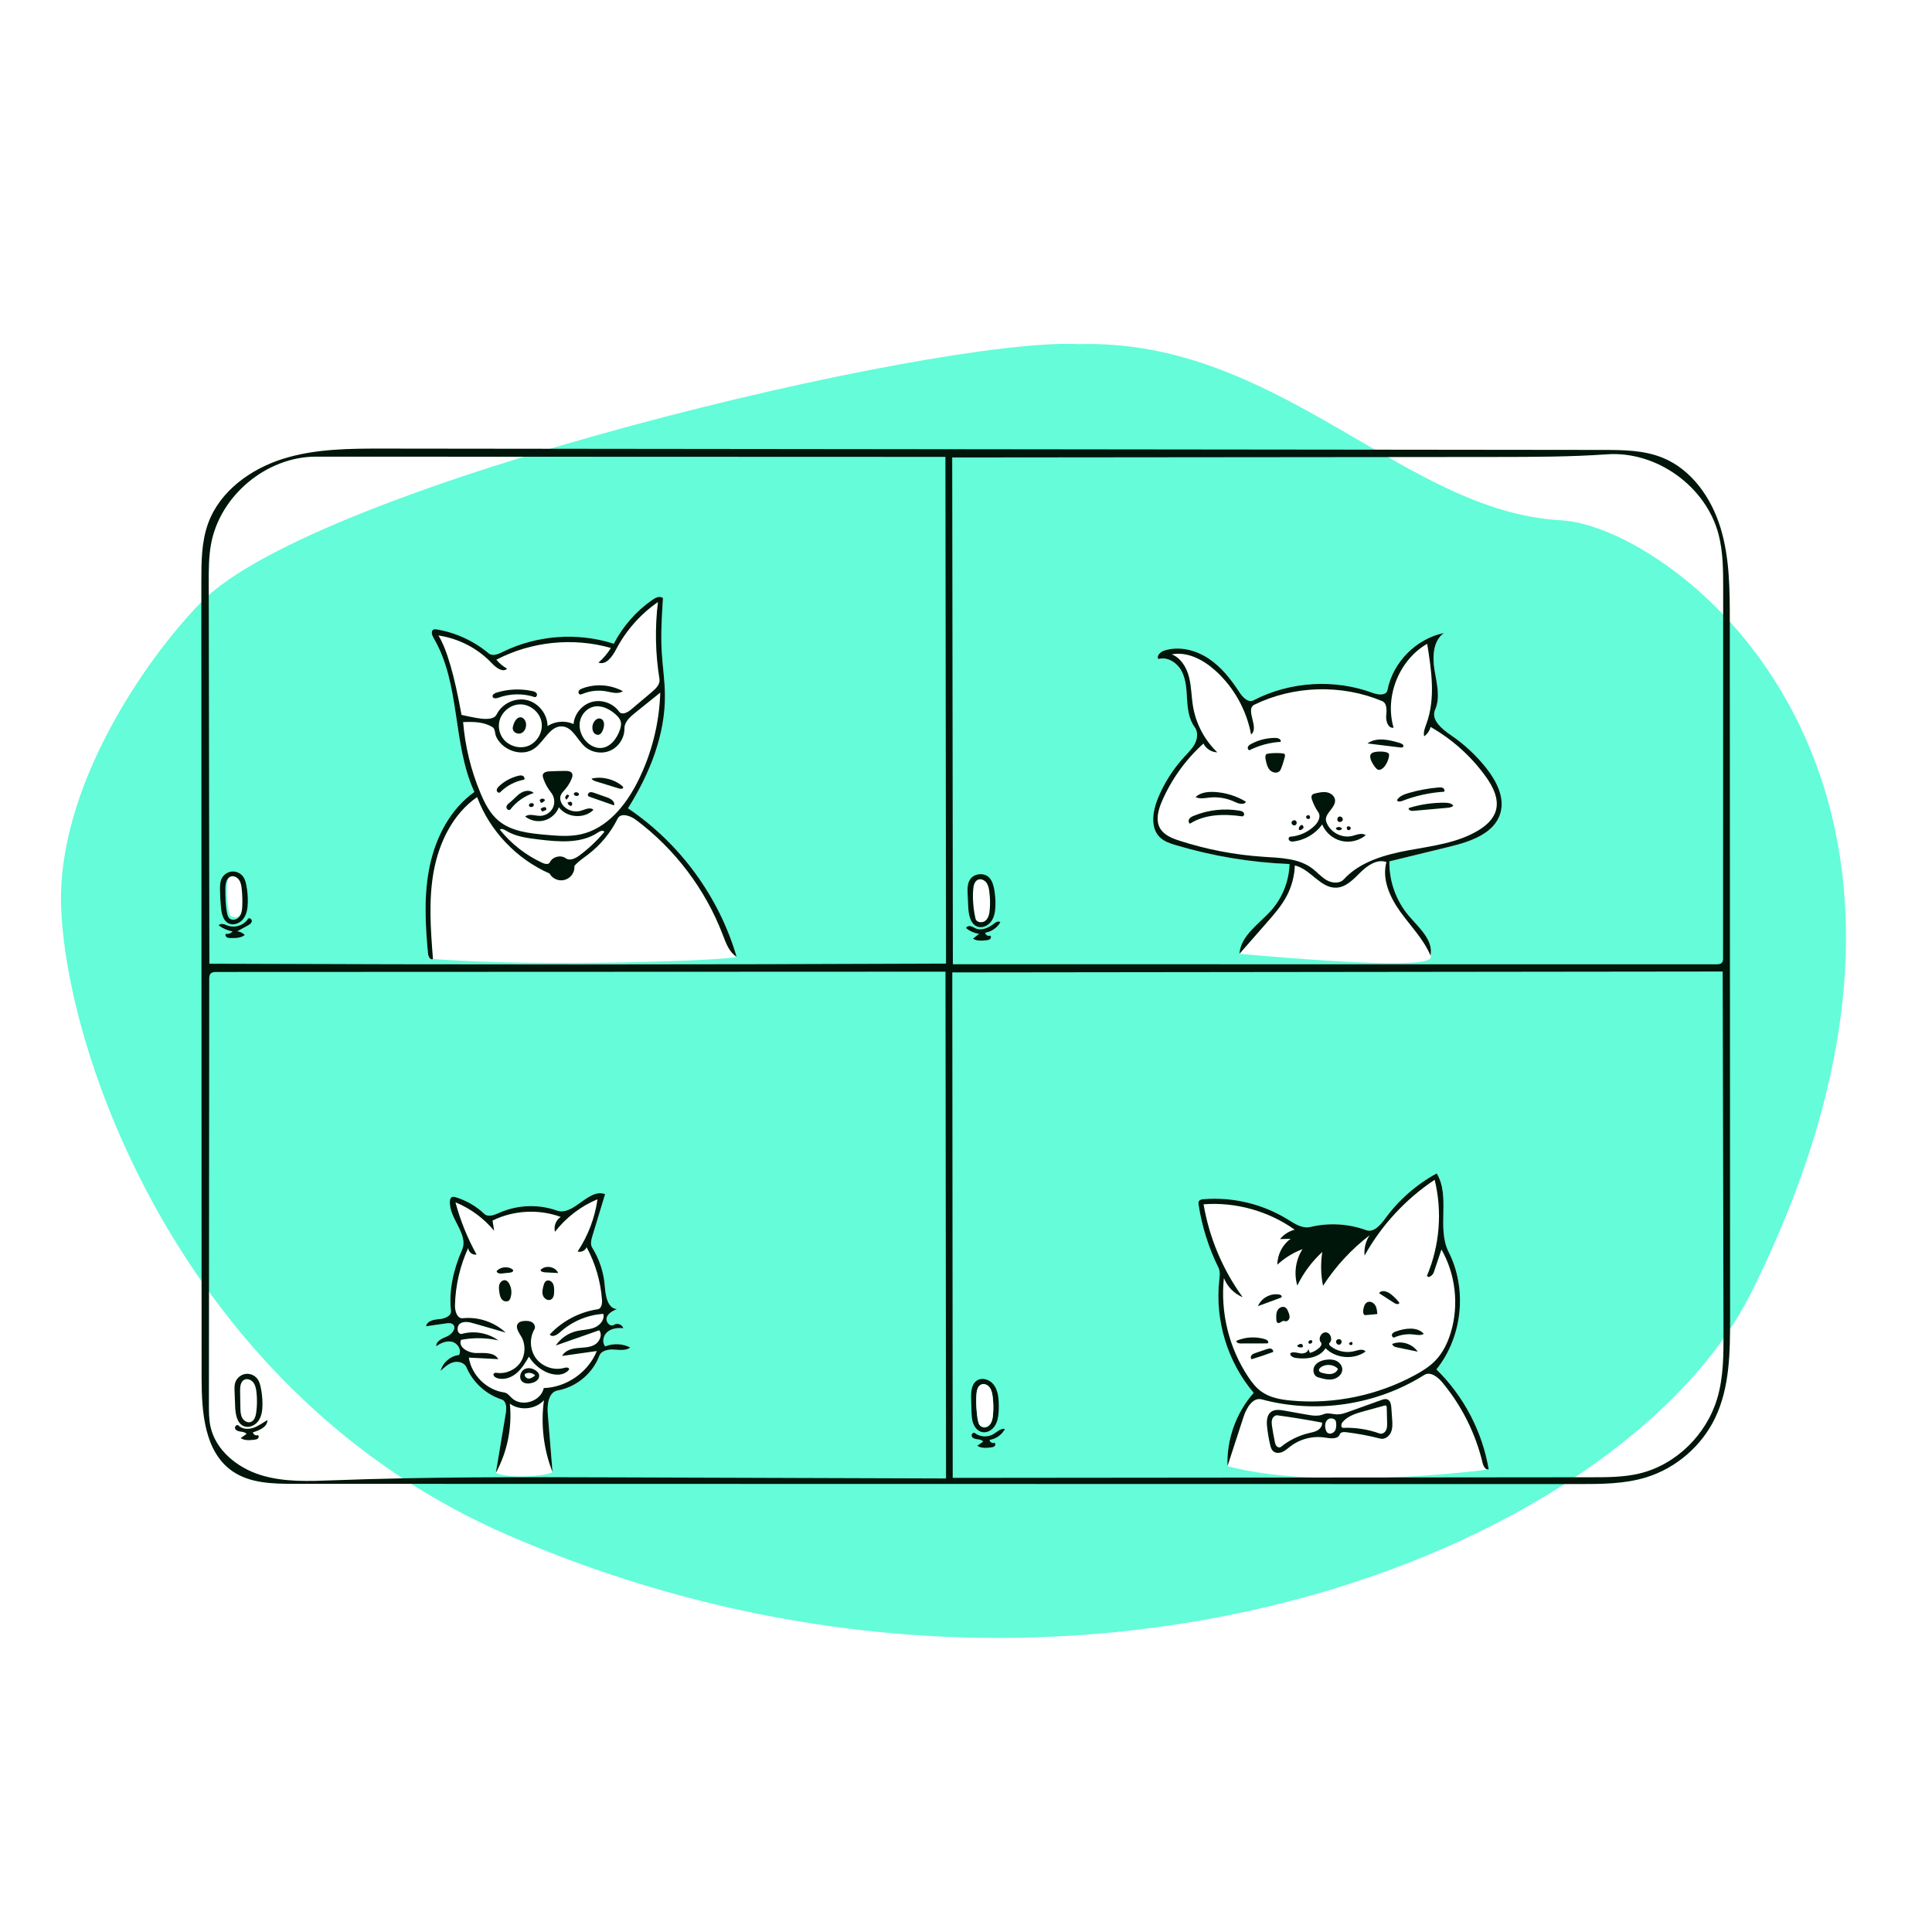 <svg width="758" height="758" viewBox="0 0 758 758" fill="none" xmlns="http://www.w3.org/2000/svg">
<g filter="url(#filter0_d_565_461)">
<rect width="750" height="750" transform="translate(4)" fill="white"/>
<path fill-rule="evenodd" clip-rule="evenodd" d="M687.382 502.56C636.687 604.791 417.311 692.788 199.311 598.306C73.92 543.962 26.488 413.008 24.005 352.437C22.052 304.804 57.562 254.019 79 232.199C124.568 185.818 367.763 128.048 423.311 131.015C501.73 128.815 550.652 196.874 612.377 200.119C656.265 202.427 787.687 300.285 687.382 502.56Z" fill="#64FCD9"/>
<path fill-rule="evenodd" clip-rule="evenodd" d="M381.801 345.063C381.546 348.864 381.858 352.702 382.723 356.412C383.087 357.976 385.435 358.265 386.655 357.22C387.875 356.175 388.2 354.439 388.332 352.838C388.526 350.471 388.464 348.083 388.146 345.73C387.982 344.514 387.73 343.259 386.997 342.275C386.263 341.291 384.922 340.661 383.777 341.101C382.317 341.66 381.905 343.504 381.801 345.063Z" fill="white"/>
<path fill-rule="evenodd" clip-rule="evenodd" d="M197.182 251.794C210.581 245.159 226.58 243.97 240.812 248.552C244.387 241.682 249.654 235.7 256.017 231.283C257.244 230.431 259.001 229.662 260.105 230.668C259.66 237.728 259.215 244.809 259.633 251.871C259.958 257.368 260.804 262.833 260.882 268.339C261.105 284.252 254.867 299.665 246.38 313.128C266.755 326.831 282.114 347.824 289.009 371.39C286.126 372.878 210.679 375.5 169.869 372.237C168.924 372.878 168.039 371.33 167.931 370.194C166.839 358.696 166.226 346.989 168.612 335.689C170.997 324.388 176.698 313.404 186.117 306.719C177.376 287.689 180.775 264.343 170.112 246.319C169.479 245.249 168.946 243.579 170.054 243.016C170.465 242.807 170.956 242.872 171.411 242.949C178.846 244.21 185.931 247.48 191.715 252.32C193.207 253.568 195.439 252.657 197.182 251.794Z" fill="white"/>
<path fill-rule="evenodd" clip-rule="evenodd" d="M486.295 370.225C486.244 370.225 494.042 358.534 498.824 353.095C503.19 348.129 505.749 341.607 505.927 334.997C490.829 334.4 475.807 331.906 461.327 327.591C459.111 326.931 456.825 326.181 455.145 324.592C451.222 320.882 452.193 314.412 454.216 309.406C456.671 303.329 460.239 297.704 464.689 292.893C466.21 291.248 467.861 289.66 468.858 287.653C469.854 285.646 470.064 283.064 468.719 281.272C466.453 278.251 465.976 274.284 465.74 270.515C465.504 266.747 465.397 262.829 463.685 259.463C461.973 256.098 458.086 253.481 454.475 254.585C453.6 253.248 455.329 251.704 456.852 251.221C462.604 249.393 469.048 250.993 474.09 254.31C479.133 257.627 482.958 262.491 486.244 267.553C487.528 269.53 489.697 271.852 491.789 270.765C506.072 263.349 523.504 262.268 538.594 267.863C540.692 268.641 543.916 268.974 544.344 266.778C546.473 255.844 555.599 246.608 566.507 244.348C562.22 247.423 561.961 253.677 562.819 258.882C563.677 264.087 565.189 269.633 563.049 274.454C561.321 278.346 565.672 282.005 569.196 284.396C574.517 288.007 579.275 292.446 583.246 297.504C587.176 302.508 590.451 308.939 588.656 315.044C586.307 323.035 576.903 326.198 568.81 328.171C560.911 330.096 553.011 332.022 545.112 333.948C544.966 341.655 547.717 349.382 552.7 355.262C556.698 359.979 562.506 364.84 561.235 370.891C563.896 375.111 538.916 374.889 486.295 370.225Z" fill="white"/>
<path fill-rule="evenodd" clip-rule="evenodd" d="M505.255 474.441C507.977 476.126 510.995 478.142 514.107 477.392C521.312 475.654 529.027 476.09 535.99 478.63C538.921 479.699 541.579 476.666 543.416 474.144C548.748 466.824 555.721 460.706 563.672 456.371C569.155 465.372 563.601 477.825 568.368 487.224C575.746 501.77 573.786 520.557 563.565 533.267C574.291 543.747 581.585 557.685 584.079 572.473C582.804 572.849 517.47 580.952 481.594 571.23C481.197 560.807 484.955 550.284 491.865 542.471C481.607 530.391 476.603 513.999 478.365 498.25C478.549 496.611 478.785 494.864 478.054 493.385C474.227 485.636 471.591 477.3 470.267 468.759C470.188 468.249 470.123 467.689 470.392 467.249C470.75 466.664 471.531 466.537 472.215 466.481C483.698 465.545 495.457 468.378 505.255 474.441Z" fill="white"/>
<path fill-rule="evenodd" clip-rule="evenodd" d="M194.527 573.89C195.832 566.075 197.138 558.259 198.443 550.444C198.782 548.416 198.735 545.699 196.779 545.064C190.68 543.082 185.526 538.367 183.01 532.468C182.218 530.61 179.772 529.948 177.827 530.496C175.883 531.043 174.331 532.473 172.859 533.857C173.699 530.577 176.713 527.97 180.081 527.614C181.224 525.688 179.587 523.026 177.418 522.466C175.249 521.907 172.964 522.884 171.152 524.203C171.011 522.115 173.552 521.093 175.477 520.273C177.403 519.452 179.283 516.862 177.641 515.564C176.926 514.998 175.909 515.099 175.006 515.228C172.395 515.601 169.785 515.975 167.174 516.348C167.471 514.246 170.202 513.707 172.319 513.544C174.435 513.381 177.168 512.351 176.932 510.241C176.025 502.112 177.994 493.867 181.279 486.376C184.001 480.17 175.991 473.954 176.516 467.198C176.557 466.674 176.682 466.102 177.104 465.79C177.608 465.417 178.313 465.566 178.912 465.751C183.036 467.023 186.86 469.258 189.993 472.226C191.513 473.667 193.963 472.684 195.876 471.831C202.932 468.682 211.202 468.355 218.483 470.939C225.059 473.272 230.891 462.019 237.408 464.512C235.744 469.986 234.081 475.46 232.418 480.933C231.959 482.444 231.525 484.177 232.359 485.517C235.169 490.032 236.873 495.23 237.282 500.532C237.569 504.267 238.292 509.312 242.027 509.605C240.4 510.32 238.606 511.212 238.043 512.897C237.48 514.582 239.405 516.806 240.862 515.789C242.12 514.912 244.153 515.644 244.562 517.122C242.407 516.91 240.07 517.146 238.385 518.506C236.7 519.866 236.039 522.618 237.467 524.246C240.6 522.955 244.3 523.124 247.302 524.696C245.513 526.011 243.056 525.622 240.839 525.49C238.622 525.358 235.923 525.869 235.138 527.947C232.52 534.88 226.087 540.231 218.792 541.541C215.199 542.186 214.622 547.046 214.919 550.685C215.54 558.319 216.161 565.952 216.783 573.585C215.503 574.801 200.643 576.485 194.527 573.89Z" fill="white"/>
<path fill-rule="evenodd" clip-rule="evenodd" d="M95.086 541.105C94.831 544.905 95.143 548.743 96.008 552.453C96.373 554.018 98.72 554.307 99.94 553.262C101.16 552.217 101.486 550.48 101.617 548.879C101.811 546.512 101.749 544.125 101.432 541.771C101.268 540.555 101.015 539.301 100.282 538.317C99.549 537.333 98.208 536.703 97.062 537.142C95.603 537.702 95.191 539.545 95.086 541.105V541.105Z" fill="white"/>
<path fill-rule="evenodd" clip-rule="evenodd" d="M390.199 562.056C390.654 562.311 390.589 563.045 390.205 563.398C389.821 563.751 389.265 563.828 388.747 563.887C386.938 564.096 384.948 564.263 383.449 563.229C384.211 562.685 384.973 562.142 385.735 561.598C385.256 560.911 384.316 560.772 383.484 560.671C382.653 560.569 381.707 560.37 381.301 559.637C380.896 558.903 381.779 557.737 382.445 558.246C384.499 559.819 387.519 559.998 389.744 558.679C391.209 557.811 392.596 556.305 394.267 556.63C393.099 558.905 390.785 560.553 388.254 560.914C388.312 561.797 389.399 562.436 390.199 562.056Z" fill="#00160A"/>
<path fill-rule="evenodd" clip-rule="evenodd" d="M99.734 560.871C97.924 561.081 95.931 561.249 94.432 560.213C95.2 559.667 95.967 559.122 96.735 558.577C96.206 557.908 95.257 557.793 94.412 557.677C93.567 557.562 92.606 557.301 92.256 556.523C91.906 555.746 92.953 554.658 93.55 555.267C95.017 556.763 97.455 556.858 99.438 556.178C101.42 555.498 103.112 554.189 104.92 553.128C104.966 555.803 101.834 557.212 99.255 557.927C99.316 558.799 100.395 559.423 101.181 559.04C101.637 559.293 101.574 560.027 101.191 560.381C100.808 560.735 100.252 560.811 99.734 560.871V560.871Z" fill="#00160A"/>
<path fill-rule="evenodd" clip-rule="evenodd" d="M95.779 555.588C92.946 554.533 92.376 550.846 92.26 547.825C92.183 545.827 92.106 543.829 92.028 541.831C91.985 540.712 91.945 539.568 92.276 538.498C92.827 536.714 94.465 535.314 96.313 535.047C98.162 534.781 100.129 535.661 101.162 537.217C101.752 538.107 102.04 539.16 102.266 540.203C102.747 542.428 102.987 544.705 102.981 546.981C102.975 549.187 102.704 551.492 101.479 553.328C100.255 555.163 97.846 556.359 95.779 555.588H95.779ZM98.317 553.926C99.783 553.464 100.321 551.695 100.529 550.172C100.89 547.528 100.92 544.84 100.619 542.19C100.468 540.855 100.207 539.471 99.386 538.407C98.566 537.344 97.029 536.723 95.832 537.331C94.346 538.086 94.176 540.102 94.203 541.767C94.24 543.937 94.276 546.108 94.312 548.278C94.335 549.628 94.371 551.034 94.996 552.231C95.622 553.428 97.029 554.332 98.317 553.926V553.926Z" fill="#00160A"/>
<path fill-rule="evenodd" clip-rule="evenodd" d="M383.332 537.598C385.346 536.312 388.198 537.235 389.715 539.082C391.232 540.928 391.686 543.42 391.825 545.806C391.906 547.188 391.9 548.575 391.807 549.956C391.675 551.896 391.345 553.894 390.27 555.513C389.195 557.133 387.211 558.28 385.312 557.864C383.68 557.506 382.447 556.085 381.857 554.522C381.266 552.958 381.209 551.252 381.159 549.582C381.111 547.992 381.063 546.401 381.015 544.811C380.935 542.164 381.1 539.024 383.332 537.598ZM385.727 556.037C386.826 556.308 387.989 555.635 388.614 554.691C389.238 553.747 389.43 552.587 389.548 551.461C389.808 548.983 389.777 546.475 389.458 544.004C389.295 542.738 389.033 541.429 388.254 540.418C387.475 539.408 386.039 538.799 384.88 539.333C383.489 539.975 383.175 541.783 383.107 543.313C382.978 546.211 383.073 549.12 383.389 552.004C383.57 553.654 384.115 555.639 385.727 556.037V556.037Z" fill="#00160A"/>
<path fill-rule="evenodd" clip-rule="evenodd" d="M383.086 543.105C382.831 546.905 383.143 550.743 384.008 554.453C384.373 556.018 386.72 556.307 387.94 555.262C389.16 554.217 389.486 552.48 389.617 550.879C389.811 548.512 389.749 546.125 389.432 543.771C389.268 542.555 389.015 541.301 388.282 540.317C387.549 539.333 386.208 538.703 385.062 539.142C383.603 539.702 383.191 541.545 383.086 543.105V543.105Z" fill="white"/>
<path fill-rule="evenodd" clip-rule="evenodd" d="M379.056 360.144C379.263 359.462 380.144 359.213 380.838 359.376C381.532 359.539 382.123 359.983 382.779 360.263C385.225 361.311 388.028 359.948 390.107 358.287C390.805 357.73 391.927 357.169 392.455 357.89C391.202 360.019 388.968 361.544 386.529 361.937C386.603 362.811 387.673 363.435 388.47 363.069C388.92 363.326 388.853 364.053 388.472 364.403C388.09 364.753 387.538 364.829 387.024 364.889C385.228 365.097 383.261 365.268 381.753 364.269C382.558 363.637 383.362 363.005 384.166 362.372C382.301 362.121 380.51 361.34 379.056 360.144Z" fill="#00160A"/>
<path fill-rule="evenodd" clip-rule="evenodd" d="M472.215 466.481C483.698 465.545 495.457 468.378 505.255 474.441C507.977 476.126 510.995 478.142 514.107 477.392C521.312 475.654 529.027 476.09 535.99 478.63C538.921 479.699 541.579 476.666 543.416 474.144C548.748 466.824 555.721 460.706 563.672 456.371C569.155 465.372 563.601 477.825 568.368 487.224C575.746 501.77 573.786 520.557 563.565 533.267C574.291 543.747 581.585 557.685 584.079 572.473C582.804 572.849 581.967 571.184 581.659 569.891C578.907 558.335 573.441 547.435 565.826 538.318C564.043 536.183 561.129 533.97 558.777 535.455C540.089 547.256 516.397 550.82 495.064 545.04C491.544 544.086 489.045 548.36 487.916 551.827C485.809 558.295 483.701 564.762 481.594 571.23C481.197 560.807 484.955 550.284 491.865 542.471C481.607 530.391 476.603 513.999 478.365 498.25C478.549 496.611 478.785 494.864 478.054 493.385C474.227 485.636 471.591 477.3 470.267 468.759C470.188 468.249 470.123 467.689 470.392 467.249C470.75 466.664 471.531 466.537 472.215 466.481ZM518.791 487.186C514.734 490.91 511.389 495.407 508.988 500.363C507.57 495.611 508.338 490.252 511.035 486.09C507.388 487.454 504.01 489.538 501.155 492.186C501.158 488.227 503.17 484.321 506.391 482.021C504.996 482.062 503.601 482.103 502.207 482.143C503.659 480.341 505.706 479.026 507.949 478.454C497.675 471.126 484.795 467.536 472.212 468.492C474.432 481.607 479.729 494.191 487.557 504.944C484.213 503.577 481.48 500.783 480.185 497.409C478.751 510.928 482.192 524.912 489.736 536.222C491.14 538.327 492.711 540.372 494.749 541.873C498.131 544.363 502.463 545.126 506.645 545.508C523.37 547.034 540.525 543.48 555.267 535.434C558.1 533.888 560.877 532.156 563.123 529.838C566.094 526.77 568.002 522.805 569.229 518.714C572.448 507.98 571.082 495.952 565.538 486.214C564.537 489.201 563.536 492.188 562.535 495.176C562.112 496.436 560.237 497.752 559.879 496.472C564.852 484.689 565.918 471.296 562.873 458.874C551.517 466.411 542.001 476.7 535.373 488.609C535.094 485.835 535.807 482.971 537.353 480.652C530.184 486.143 523.97 492.879 519.074 500.467C518.185 496.105 518.088 491.582 518.791 487.186Z" fill="#00160A"/>
<path fill-rule="evenodd" clip-rule="evenodd" d="M88.59 362.38C89.558 362.55 90.603 362.179 91.247 361.437C89.291 361.088 87.42 360.277 85.829 359.089C86.463 358.003 88.087 358.656 89.258 359.114C92.094 360.223 95.634 359.083 97.291 356.528C97.737 355.841 98.93 356.628 98.799 357.437C98.668 358.245 97.871 358.746 97.153 359.139C95.78 359.891 94.408 360.643 93.035 361.396C94.163 361.497 95.249 362.013 96.041 362.823C94.545 364.041 92.437 364.065 90.508 364.031C89.984 364.021 89.431 364.004 88.987 363.724C88.544 363.445 88.284 362.805 88.59 362.38Z" fill="#00160A"/>
<path fill-rule="evenodd" clip-rule="evenodd" d="M380.567 341.095C382.12 338.665 386.03 338.242 388.066 340.284C389.235 341.457 389.723 343.136 390.032 344.762C390.451 346.965 390.622 349.214 390.541 351.455C390.467 353.52 390.148 355.661 388.983 357.368C387.819 359.075 385.618 360.214 383.646 359.599C380.693 358.677 380.025 354.868 379.879 351.778C379.802 350.146 379.725 348.513 379.648 346.88C379.554 344.896 379.497 342.768 380.567 341.095ZM381.801 345.063C381.546 348.864 381.858 352.702 382.722 356.412C383.087 357.976 385.435 358.265 386.655 357.22C387.875 356.175 388.2 354.438 388.332 352.837C388.526 350.471 388.464 348.083 388.146 345.73C387.982 344.514 387.73 343.259 386.997 342.275C386.263 341.291 384.922 340.661 383.777 341.101C382.317 341.66 381.905 343.504 381.801 345.063Z" fill="#00160A"/>
<path fill-rule="evenodd" clip-rule="evenodd" d="M89.086 343.105C88.831 346.905 89.143 350.744 90.008 354.453C90.373 356.018 92.72 356.307 93.94 355.262C95.16 354.217 95.486 352.48 95.617 350.879C95.811 348.512 95.749 346.125 95.432 343.771C95.267 342.555 95.016 341.301 94.282 340.317C93.549 339.333 92.208 338.703 91.062 339.142C89.603 339.702 89.191 341.545 89.086 343.105V343.105Z" fill="white"/>
<path fill-rule="evenodd" clip-rule="evenodd" d="M89.668 358.269C87.527 357.2 86.941 354.46 86.706 352.079C86.478 349.757 86.347 347.425 86.314 345.092C86.292 343.533 86.331 341.904 87.062 340.528C87.859 339.031 89.474 338.005 91.168 337.921C92.861 337.837 94.57 338.698 95.511 340.109C96.128 341.034 96.413 342.138 96.63 343.229C97.076 345.477 97.276 347.774 97.223 350.065C97.172 352.291 96.842 354.621 95.527 356.417C94.211 358.214 91.66 359.264 89.668 358.269V358.269ZM89.097 354.281C89.252 355.021 89.468 355.796 90.018 356.315C91.097 357.335 93.004 356.827 93.916 355.655C94.828 354.482 94.995 352.908 95.055 351.425C95.144 349.234 95.074 347.038 94.848 344.858C94.72 343.621 94.525 342.344 93.846 341.302C93.167 340.26 91.876 339.519 90.676 339.847C88.779 340.366 88.413 342.858 88.42 344.825C88.431 347.991 88.445 351.183 89.097 354.281V354.281Z" fill="#00160A"/>
<path fill-rule="evenodd" clip-rule="evenodd" d="M486.295 370.225C486.776 362.999 494.042 358.534 498.824 353.095C503.19 348.129 505.749 341.607 505.927 334.997C490.829 334.4 475.807 331.906 461.327 327.591C459.111 326.931 456.825 326.181 455.145 324.592C451.222 320.882 452.193 314.412 454.216 309.406C456.671 303.329 460.239 297.704 464.689 292.893C466.21 291.248 467.861 289.66 468.858 287.653C469.854 285.646 470.064 283.064 468.719 281.272C466.453 278.251 465.976 274.284 465.74 270.515C465.504 266.747 465.397 262.829 463.685 259.463C461.973 256.098 458.086 253.481 454.475 254.585C453.6 253.248 455.329 251.704 456.852 251.221C462.604 249.393 469.048 250.993 474.09 254.31C479.133 257.627 482.958 262.491 486.244 267.553C487.528 269.53 489.697 271.852 491.789 270.765C506.072 263.349 523.504 262.268 538.594 267.863C540.692 268.641 543.916 268.974 544.344 266.778C546.473 255.844 555.599 246.608 566.507 244.348C562.22 247.423 561.961 253.677 562.819 258.882C563.677 264.087 565.189 269.633 563.049 274.454C561.321 278.346 565.672 282.005 569.196 284.396C574.517 288.007 579.275 292.446 583.246 297.504C587.176 302.508 590.451 308.939 588.656 315.044C586.307 323.035 576.903 326.198 568.81 328.171C560.911 330.096 553.011 332.022 545.112 333.948C544.966 341.655 547.717 349.382 552.7 355.262C556.698 359.979 562.506 364.84 561.235 370.891C558.532 364.457 553.461 359.372 549.387 353.706C545.314 348.039 542.103 340.948 543.945 334.217C540.339 332.928 536.555 335.505 533.828 338.194C531.101 340.883 528.224 344.053 524.4 344.268C518.102 344.622 514.169 336.936 508.013 335.561C507.871 339.683 506.792 343.769 504.882 347.425C502.851 351.312 499.933 354.652 497.044 357.951C493.461 362.043 489.878 366.134 486.295 370.225ZM492.164 272.469C488.334 274.331 494.266 281.608 490.838 284.135C489.075 274.569 484.078 265.629 476.852 259.117C472.16 254.887 465.934 251.554 459.727 252.729C463.356 254.155 465.565 257.927 466.515 261.709C467.465 265.491 467.432 269.448 468.093 273.291C469.258 280.056 472.641 286.419 477.598 291.167C475.34 291.138 473.153 289.75 472.164 287.721C465.214 293.969 459.63 301.727 455.911 310.301C454.443 313.683 453.298 317.716 455.114 320.925C456.646 323.631 459.816 324.889 462.775 325.847C473.42 329.295 484.494 331.417 495.66 332.151C502.331 332.589 509.535 332.701 514.868 336.734C516.805 338.199 518.397 340.127 520.509 341.327C522.62 342.528 525.6 342.773 527.244 340.985C533.663 334.005 543.423 331.299 552.749 329.582C562.075 327.865 571.813 326.716 579.943 321.836C582.995 320.005 585.888 317.469 586.874 314.05C588.216 309.4 585.712 304.548 582.882 300.623C577.175 292.707 569.749 286.037 561.269 281.209C560.899 282.677 559.991 284.004 558.756 284.88C558.358 283.218 559.084 281.522 559.666 279.915C563.263 269.98 561.624 259.011 559.941 248.58C548.904 254.948 543.169 269.274 546.762 281.5C544.658 281.891 543.663 278.941 543.868 276.81C544.072 274.68 544.243 271.896 542.268 271.069C526.385 264.412 507.65 264.935 492.164 272.469Z" fill="#00160A"/>
<path fill-rule="evenodd" clip-rule="evenodd" d="M199.718 499.53C200.826 501.403 200.949 503.824 200.035 505.799C199.55 506.846 197.91 506.81 197.087 506.001C196.263 505.192 196.047 503.965 195.888 502.822C195.743 501.787 195.618 500.696 196.012 499.729C196.407 498.762 197.51 498.001 198.492 498.356C199.035 498.552 199.423 499.033 199.718 499.53V499.53Z" fill="#00160A"/>
<path fill-rule="evenodd" clip-rule="evenodd" d="M216.783 573.585C213.271 564.672 212.098 554.847 213.414 545.357C210.105 548.983 203.999 549.602 200.031 546.713C200.98 556.049 199.034 565.659 194.527 573.89C195.832 566.075 197.138 558.259 198.443 550.444C198.782 548.416 198.735 545.699 196.779 545.064C190.68 543.082 185.526 538.367 183.01 532.468C182.218 530.61 179.772 529.948 177.827 530.496C175.883 531.043 174.331 532.473 172.859 533.857C173.699 530.577 176.713 527.97 180.081 527.614C181.224 525.688 179.587 523.026 177.418 522.466C175.249 521.907 172.964 522.884 171.152 524.203C171.011 522.115 173.552 521.093 175.477 520.273C177.403 519.452 179.283 516.862 177.641 515.564C176.926 514.998 175.909 515.099 175.006 515.228C172.395 515.601 169.785 515.975 167.174 516.348C167.471 514.246 170.202 513.707 172.319 513.544C174.435 513.381 177.168 512.351 176.932 510.241C176.025 502.112 177.994 493.867 181.279 486.376C184.001 480.17 175.991 473.954 176.516 467.198C176.557 466.674 176.682 466.102 177.104 465.79C177.608 465.417 178.313 465.566 178.912 465.751C183.036 467.023 186.86 469.258 189.993 472.226C191.513 473.667 193.963 472.684 195.876 471.831C202.932 468.682 211.202 468.355 218.483 470.939C225.059 473.272 230.891 462.019 237.408 464.512C235.744 469.986 234.081 475.46 232.418 480.933C231.959 482.444 231.525 484.177 232.359 485.517C235.169 490.032 236.873 495.23 237.282 500.532C237.569 504.267 238.292 509.312 242.027 509.605C240.4 510.32 238.606 511.212 238.043 512.897C237.48 514.582 239.405 516.806 240.862 515.789C242.12 514.912 244.153 515.644 244.562 517.122C242.407 516.91 240.07 517.146 238.385 518.506C236.7 519.866 236.039 522.618 237.467 524.246C240.6 522.955 244.3 523.124 247.302 524.696C245.513 526.011 243.056 525.622 240.839 525.49C238.622 525.358 235.923 525.869 235.138 527.947C232.52 534.88 226.087 540.231 218.792 541.541C215.199 542.186 214.622 547.046 214.919 550.685C215.54 558.319 216.161 565.952 216.783 573.585ZM219.683 518.72C218.533 519.771 216.548 520.866 215.696 519.561C220.62 514.278 227.371 510.732 234.515 509.675C235.972 509.459 236.295 507.513 236.191 506.043C235.678 498.812 233.603 491.695 230.149 485.321C229.631 486.661 227.991 487.448 226.622 487.013C230.706 480.877 233.393 473.817 234.422 466.519C227.885 469.229 222.077 473.675 217.755 479.278C217.153 477.128 218.115 474.637 220.006 473.45C211.383 470.286 201.473 470.814 193.235 474.877C193.45 476.214 193.664 477.551 193.878 478.888C189.837 473.993 184.571 470.118 178.696 467.716C180.606 474.848 183.39 481.746 186.967 488.205C185.414 488.541 183.727 487.195 183.709 485.606C180.464 492.667 178.68 500.396 178.502 508.165C178.451 510.399 179.35 513.421 181.572 513.19C187.638 512.562 193.935 514.672 198.397 518.827C194.255 517.631 190.113 516.434 185.971 515.238C184.188 514.723 182.144 514.24 180.581 515.241C179.019 516.242 179.204 519.345 181.059 519.381C185.918 517.965 191.408 518.916 195.507 521.884C190.709 520.817 185.692 520.749 180.867 521.686C179.664 524.59 183.751 526.863 186.895 526.848C190.038 526.833 193.974 526.494 195.5 529.242C191.646 529.041 187.792 528.841 183.938 528.64C184.996 535.508 190.899 541.34 197.778 542.315C199.091 542.501 199.952 543.723 200.929 544.619C204.816 548.184 212.279 545.763 213.333 540.596C222.285 540.321 230.811 534.367 234.151 526.057C229.611 526.702 225.07 527.346 220.529 527.991C221.592 525.941 224.117 525.155 226.413 524.915C228.71 524.676 231.138 524.756 233.174 523.667C235.21 522.579 236.533 519.708 235.075 517.917C229.402 519.911 223.728 521.905 218.054 523.9C219.942 521.086 222.919 519.024 226.216 518.244C228.515 517.7 230.958 517.754 233.158 516.893C235.358 516.032 237.323 513.766 236.701 511.487C230.431 511.887 224.323 514.483 219.683 518.72Z" fill="#00160A"/>
<path fill-rule="evenodd" clip-rule="evenodd" d="M213.998 495.199C213.236 495.16 212.315 495.012 212.033 494.303C213.888 492.202 217.906 492.87 218.981 495.459C217.32 495.372 215.659 495.286 213.998 495.199Z" fill="#00160A"/>
<path fill-rule="evenodd" clip-rule="evenodd" d="M211.15 534.586C211.745 535.303 211.621 536.43 211.062 537.175C210.503 537.92 209.609 538.34 208.711 538.587C207.403 538.946 205.854 538.94 204.859 538.019C203.418 536.686 204.112 533.973 205.883 533.128C207.654 532.282 209.897 533.075 211.15 534.586ZM205.986 534.997C205.535 535.834 206.491 536.866 207.442 536.868C208.393 536.87 209.213 536.238 209.949 535.636C208.981 534.579 207.255 534.315 206.015 535.034L205.986 534.997Z" fill="#00160A"/>
<path fill-rule="evenodd" clip-rule="evenodd" d="M216.126 505.88C214.957 506.47 213.479 505.524 213.037 504.291C212.595 503.058 212.891 501.695 213.232 500.43C213.426 499.709 213.686 498.92 214.335 498.552C215.207 498.057 216.372 498.622 216.879 499.487C217.385 500.352 217.41 501.406 217.421 502.408C217.435 503.714 217.293 505.293 216.126 505.88V505.88Z" fill="#00160A"/>
<path fill-rule="evenodd" clip-rule="evenodd" d="M195.084 534.643C198.6 535.096 202.305 533.394 204.253 530.432C206.2 527.47 206.294 523.393 204.485 520.345C203.528 518.732 202.072 516.723 203.231 515.248C203.819 514.5 204.864 514.308 205.815 514.257C206.854 514.201 207.959 514.266 208.827 514.84C209.695 515.414 210.201 516.643 209.673 517.54C207.588 521.082 207.907 525.888 210.442 529.123C212.978 532.359 217.568 533.817 221.506 532.638C222.226 532.423 223.407 532.496 223.265 533.234C223.23 533.413 223.106 533.56 222.979 533.691C220.754 535.989 216.898 535.615 214.033 534.193C211.369 532.871 209.084 530.798 207.511 528.275C206.103 530.676 204.65 533.13 202.495 534.89C200.34 536.651 197.3 537.601 194.717 536.564C194.01 536.28 193.275 535.427 193.787 534.861C194.093 534.522 194.63 534.585 195.084 534.643Z" fill="#00160A"/>
<path fill-rule="evenodd" clip-rule="evenodd" d="M201.313 494.34C201.49 494.894 200.716 495.23 200.138 495.293C199.041 495.411 197.945 495.529 196.848 495.648C196.002 495.739 194.786 495.491 194.879 494.645C196.386 493.057 199.045 492.725 200.895 493.895C201.071 494.006 201.25 494.142 201.313 494.34Z" fill="#00160A"/>
<path fill-rule="evenodd" clip-rule="evenodd" d="M497.132 555.807C496.913 553.724 496.962 551.276 498.613 549.988C500.063 548.856 502.123 549.124 503.933 549.448C506.809 549.962 509.685 550.476 512.561 550.991C514.808 551.392 517.212 551.778 519.302 550.858C520.969 550.124 522.879 550.91 524.7 550.926C526.187 550.939 527.622 550.43 529.021 549.928C533.313 548.387 537.606 546.847 541.898 545.306C542.687 545.023 543.565 544.74 544.341 545.056C545.521 545.537 545.785 547.059 545.876 548.33C545.98 549.777 546.084 551.225 546.188 552.673C546.315 554.441 546.43 556.287 545.737 557.919C545.043 559.55 543.268 560.87 541.552 560.427C537.12 559.284 532.611 558.438 528.066 557.896C527.151 557.787 525.96 557.852 525.659 558.723C524.969 560.72 522.113 560.4 520.029 560.048C515.25 559.241 510.159 560.499 506.307 563.44C505.275 564.227 504.311 565.14 503.121 565.656C501.931 566.173 500.408 566.201 499.464 565.311C498.819 564.703 498.564 563.799 498.357 562.938C497.794 560.591 497.384 558.208 497.132 555.807ZM518.693 554.144C512.893 553.043 507.065 552.092 501.216 551.291C500.293 551.165 499.434 551.926 499.13 552.807C498.826 553.688 498.943 554.652 499.077 555.574C499.371 557.597 499.728 559.612 500.145 561.613C500.276 562.24 500.428 562.895 500.853 563.374C501.279 563.852 502.07 564.068 502.567 563.664C505.737 561.088 509.491 559.234 513.463 558.283C514.658 557.997 515.899 557.781 516.955 557.154C518.011 556.527 518.86 555.361 518.693 554.144V554.144ZM535.201 549.662C532.114 550.513 528.834 551.482 526.759 553.92C526.128 554.661 525.998 556.238 526.971 556.201C531.822 556.018 536.707 556.775 541.275 558.418C542.246 558.767 543.341 558.071 543.8 557.147C544.259 556.223 544.244 555.144 544.219 554.113C544.172 552.17 544.125 550.226 544.078 548.282C544.07 547.971 544.026 547.598 543.746 547.46C543.559 547.368 543.337 547.421 543.136 547.477C540.491 548.205 537.846 548.934 535.201 549.662ZM520.116 556.875C520.25 557.332 520.445 557.792 520.806 558.103C521.692 558.865 523.181 558.319 523.775 557.313C524.368 556.307 524.308 555.056 524.173 553.896C524.01 552.505 521.933 552.051 520.881 552.974C519.828 553.898 519.72 555.532 520.116 556.875V556.875Z" fill="#00160A"/>
<path fill-rule="evenodd" clip-rule="evenodd" d="M554.673 519.574C552.105 519.26 549.452 519.662 547.092 520.723C546.483 520.997 545.89 520.097 546.154 519.483C546.418 518.87 547.108 518.577 547.738 518.355C551.381 517.074 556.009 516.44 558.608 519.298C557.496 520.058 556.011 519.737 554.673 519.574V519.574Z" fill="#00160A"/>
<path fill-rule="evenodd" clip-rule="evenodd" d="M526.637 533.191C526.697 535.174 524.818 536.787 522.865 537.14C520.912 537.494 518.925 536.912 517.025 536.335C515.372 535.833 514.857 533.512 515.73 532.02C516.602 530.529 518.367 529.791 520.073 529.512C521.477 529.282 522.969 529.306 524.26 529.905C525.55 530.505 526.594 531.768 526.637 533.191V533.191ZM517.479 533.666C517.572 534.261 518.268 534.519 518.852 534.662C519.987 534.94 521.157 535.22 522.312 535.049C523.468 534.877 524.62 534.142 524.921 533.013C523.205 531.239 520.139 530.995 518.164 532.476C517.779 532.765 517.405 533.19 517.479 533.666V533.666Z" fill="#00160A"/>
<path fill-rule="evenodd" clip-rule="evenodd" d="M496.921 523.071C493.494 523.078 490.066 523.086 486.639 523.094C485.916 523.095 484.898 522.716 485.141 522.036C488.721 520.479 492.875 520.29 496.581 521.516C497.263 521.741 498.005 522.661 497.37 522.997C497.235 523.068 497.074 523.07 496.921 523.071V523.071Z" fill="#00160A"/>
<path fill-rule="evenodd" clip-rule="evenodd" d="M534.843 510.027C535.038 508.802 535.375 507.385 536.508 506.881C537.599 506.395 538.924 507.088 539.552 508.103C540.18 509.119 540.285 510.362 540.375 511.553C538.829 511.694 537.283 511.835 535.737 511.976C534.91 512.052 534.712 510.847 534.843 510.027V510.027Z" fill="#00160A"/>
<path fill-rule="evenodd" clip-rule="evenodd" d="M548.263 524.663C547.765 524.56 547.251 524.45 546.836 524.156C546.537 523.944 546.303 523.642 546.173 523.3C549.666 521.827 554.115 523.162 556.221 526.313C553.568 525.763 550.916 525.213 548.263 524.663V524.663Z" fill="#00160A"/>
<path fill-rule="evenodd" clip-rule="evenodd" d="M541.075 503.375C541.963 501.955 544.177 502.621 545.516 503.626C546.837 504.618 548.018 505.794 549.017 507.109C548.973 507.882 547.772 507.707 547.122 507.286C545.106 505.982 543.091 504.679 541.075 503.375Z" fill="#00160A"/>
<path fill-rule="evenodd" clip-rule="evenodd" d="M492.616 526.817C494.029 526.333 495.442 525.85 496.855 525.367C497.422 525.174 498.026 524.978 498.608 525.121C499.189 525.264 499.69 525.895 499.467 526.45C496.691 527.488 493.879 528.43 491.038 529.275C490.587 528.886 490.679 528.118 491.07 527.669C491.461 527.22 492.052 527.009 492.616 526.817Z" fill="#00160A"/>
<path fill-rule="evenodd" clip-rule="evenodd" d="M504.34 509C504.879 509.365 505.157 510 505.407 510.601C505.741 511.4 506.081 512.262 505.9 513.109C505.72 513.955 504.769 514.686 503.991 514.306C503.109 513.876 502.151 515.454 501.282 514.998C500.871 514.782 500.792 514.238 500.762 513.774C500.681 512.528 500.615 511.206 501.206 510.106C501.797 509.005 503.305 508.3 504.34 509Z" fill="#00160A"/>
<path fill-rule="evenodd" clip-rule="evenodd" d="M493.558 508.443C494.86 505.241 498.594 503.237 501.982 503.921C502.442 504.014 503.011 504.359 502.848 504.8C502.762 505.033 502.503 505.144 502.269 505.23C499.366 506.301 496.462 507.372 493.558 508.443Z" fill="#00160A"/>
<path fill-rule="evenodd" clip-rule="evenodd" d="M510.853 524.624C510.124 524.716 509.194 524.646 508.92 523.964C509.41 523.573 509.996 523.158 510.606 523.3C511.216 523.442 511.438 524.507 510.825 524.636L510.853 524.624Z" fill="#00160A"/>
<path fill-rule="evenodd" clip-rule="evenodd" d="M525.467 523.577C526.235 523.449 526.639 522.369 526.145 521.768C525.65 521.167 524.513 521.357 524.24 522.086C523.966 522.815 524.699 523.705 525.467 523.577Z" fill="#00160A"/>
<path fill-rule="evenodd" clip-rule="evenodd" d="M508.407 528.785C507.331 528.629 505.948 527.929 506.279 526.893C507.464 526.21 508.934 526.795 510.288 526.991C511.642 527.187 513.469 526.446 513.246 525.096C513.472 525.665 513.698 526.234 513.925 526.802C515.303 526.435 516.589 525.728 517.638 524.763C518.231 524.217 518.761 523.279 518.234 522.669C517.014 521.257 518.339 518.61 520.201 518.74C522.062 518.87 523.007 521.674 521.603 522.904C521.239 523.223 521.605 523.808 521.983 524.111C524.616 526.225 528.287 526.977 531.54 526.067C532.994 525.66 534.852 525.063 535.776 526.257C531.137 529.607 524.087 529.024 520.061 524.959C517.795 528.655 512.697 529.406 508.407 528.785Z" fill="#00160A"/>
<path fill-rule="evenodd" clip-rule="evenodd" d="M530.268 522.426C530.715 522.628 530.785 523.353 530.384 523.636C529.984 523.919 529.324 523.612 529.283 523.123C529.452 522.76 529.844 522.513 530.245 522.517L530.268 522.426Z" fill="#00160A"/>
<path fill-rule="evenodd" clip-rule="evenodd" d="M513.42 522.937C513.888 523.656 515.262 522.762 514.794 522.043C514.325 521.324 512.952 522.218 513.42 522.937Z" fill="#00160A"/>
<path fill-rule="evenodd" clip-rule="evenodd" d="M474.425 308.929C472.624 309.129 470.681 309.568 469.086 308.707C470.974 306.932 473.79 306.587 476.377 306.715C480.762 306.931 485.087 308.263 488.834 310.55C488.048 312 485.875 311.287 484.383 310.585C481.3 309.133 477.812 308.553 474.425 308.929Z" fill="#00160A"/>
<path fill-rule="evenodd" clip-rule="evenodd" d="M537.761 293.863C537.474 292.78 537.459 291.894 538.448 291.365C539.886 290.595 544.429 290.667 544.919 291.787C545.41 292.907 543.543 298.057 540.923 298.057C539.875 298.057 538.048 294.947 537.761 293.863Z" fill="#00160A"/>
<path fill-rule="evenodd" clip-rule="evenodd" d="M566.579 306.623C560.94 306.974 555.357 308.206 550.093 310.26C549.371 310.541 548.261 310.651 548.097 309.894C549.016 308.35 550.861 307.658 552.586 307.153C556.447 306.025 560.422 305.285 564.431 304.95C565.01 304.901 565.629 304.869 566.136 305.154C566.643 305.44 566.941 306.167 566.579 306.623V306.623Z" fill="#00160A"/>
<path fill-rule="evenodd" clip-rule="evenodd" d="M567.717 312.949C563.257 313.347 558.798 313.746 554.338 314.145C553.525 314.218 552.307 313.674 552.775 313.005C557.363 311.571 562.179 310.873 566.984 310.945C568.173 310.963 569.552 311.134 570.176 312.145C569.545 312.759 568.594 312.87 567.717 312.949V312.949Z" fill="#00160A"/>
<path fill-rule="evenodd" clip-rule="evenodd" d="M502.139 298.429C501.193 299.541 499.277 299.223 498.264 298.172C497.252 297.121 496.906 295.614 496.602 294.187C496.443 293.443 496.304 292.598 496.747 291.979C497.212 291.33 503.682 291.284 503.99 291.841C504.297 292.397 504.107 292.866 503.99 293.298C503.777 294.083 502.823 297.624 502.139 298.429Z" fill="#00160A"/>
<path fill-rule="evenodd" clip-rule="evenodd" d="M468.358 316.07C473.982 313.753 480.259 313.047 486.257 314.057C486.899 314.165 487.605 314.334 487.97 314.874C488.336 315.413 487.983 316.377 487.339 316.285C480.371 315.294 472.807 315.366 466.877 319.158C466.254 318.803 466.211 317.858 466.609 317.262C467.007 316.666 467.696 316.343 468.358 316.07Z" fill="#00160A"/>
<path fill-rule="evenodd" clip-rule="evenodd" d="M509.65 321.611C509.36 320.778 509.981 319.758 510.854 319.633C511.203 319.86 511.432 320.261 511.451 320.676C511.178 321.319 510.463 321.743 509.769 321.674L509.65 321.611Z" fill="#00160A"/>
<path fill-rule="evenodd" clip-rule="evenodd" d="M500.551 285.515C501.526 285.53 502.862 286.182 502.436 287.058C498.2 287.306 494.018 288.427 490.226 290.33C489.667 290.274 489.401 289.532 489.617 289.013C489.834 288.494 490.347 288.171 490.841 287.902C493.803 286.294 497.182 285.463 500.551 285.515Z" fill="#00160A"/>
<path fill-rule="evenodd" clip-rule="evenodd" d="M524.188 320.9C524.805 320.235 526.048 320.345 526.539 321.107C526.058 322.026 524.443 321.935 524.068 320.968L524.188 320.9Z" fill="#00160A"/>
<path fill-rule="evenodd" clip-rule="evenodd" d="M528.479 320.457C528.909 319.833 530.128 320.373 529.954 321.111C529.773 321.483 529.37 321.735 528.957 321.735C528.481 321.552 528.247 320.915 528.491 320.468L528.479 320.457Z" fill="#00160A"/>
<path fill-rule="evenodd" clip-rule="evenodd" d="M513.909 317.062C513.48 317.686 512.26 317.146 512.435 316.408C512.615 316.036 513.019 315.784 513.432 315.785C513.908 315.967 514.142 316.604 513.898 317.051L513.909 317.062Z" fill="#00160A"/>
<path fill-rule="evenodd" clip-rule="evenodd" d="M506.712 318.768C506.674 319.492 507.576 320.077 508.222 319.747C508.868 319.417 508.923 318.344 508.315 317.95C507.706 317.555 506.749 318.044 506.712 318.768Z" fill="#00160A"/>
<path fill-rule="evenodd" clip-rule="evenodd" d="M525.08 318.316C525.697 318.777 526.744 318.329 526.836 317.565C526.927 316.8 526.015 316.117 525.307 316.42C524.6 316.723 524.464 317.855 525.08 318.316Z" fill="#00160A"/>
<path fill-rule="evenodd" clip-rule="evenodd" d="M536.515 287.683C540.137 285.061 545.15 286.264 549.425 287.573C550.095 287.778 550.932 288.392 550.546 288.976C550.315 289.324 549.81 289.312 549.396 289.261C545.102 288.735 540.809 288.209 536.515 287.683Z" fill="#00160A"/>
<path fill-rule="evenodd" clip-rule="evenodd" d="M520.317 318.317C521.62 322.368 526.304 324.994 530.44 323.994C532.259 323.554 534.336 322.565 535.828 323.695C533.212 325.885 529.531 326.736 526.219 325.917C522.908 325.099 520.048 322.63 518.754 319.473C516.189 323.048 512.123 325.507 507.766 326.117C507.116 326.208 506.377 326.235 505.885 325.8C505.392 325.364 505.522 324.326 506.178 324.281C509.774 324.03 513.262 322.451 515.823 319.914C517.213 318.537 518.356 316.323 517.244 314.712C516.208 313.212 515.375 311.572 514.775 309.85C514.552 309.212 514.379 308.446 514.789 307.908C515.093 307.511 515.62 307.374 516.107 307.263C517.587 306.924 519.118 306.583 520.609 306.865C522.1 307.148 523.552 308.226 523.773 309.728C524.239 312.901 519.334 315.265 520.317 318.317Z" fill="#00160A"/>
<path fill-rule="evenodd" clip-rule="evenodd" d="M225.146 307.38C225.468 306.445 227.208 306.768 227.172 307.756C226.808 308.684 225.082 308.343 225.098 307.346L225.146 307.38Z" fill="#00160A"/>
<path fill-rule="evenodd" clip-rule="evenodd" d="M209.44 311.677C209.241 310.681 207.338 311.059 207.536 312.056C207.734 313.053 209.638 312.674 209.44 311.677Z" fill="#00160A"/>
<path fill-rule="evenodd" clip-rule="evenodd" d="M212.14 313.366C212.596 312.804 213.4 312.551 214.095 312.751C214.323 313.034 214.395 313.436 214.279 313.78C213.763 313.991 213.247 314.201 212.731 314.411C212.513 314.081 212.294 313.751 212.075 313.422L212.14 313.366Z" fill="#00160A"/>
<path fill-rule="evenodd" clip-rule="evenodd" d="M212.37 311.002C212.023 310.761 211.791 310.363 211.75 309.943C212.126 309.161 213.458 309.152 213.846 309.929C213.489 310.441 212.962 310.832 212.369 311.023L212.37 311.002Z" fill="#00160A"/>
<path fill-rule="evenodd" clip-rule="evenodd" d="M200.237 313.578C199.721 314.25 198.557 313.377 198.697 312.541C198.836 311.704 199.618 311.161 200.281 310.632C201.694 309.504 202.833 308.032 204.372 307.083C205.911 306.133 208.115 305.859 209.399 307.133C205.787 308.288 202.545 310.569 200.237 313.578Z" fill="#00160A"/>
<path fill-rule="evenodd" clip-rule="evenodd" d="M195.823 304.436C197.916 302.478 200.519 301.068 203.303 300.385C203.897 300.239 204.547 300.131 205.103 300.386C205.659 300.642 206.011 301.407 205.638 301.892C202.095 302.521 198.761 304.276 196.238 306.84C195.779 307.307 194.909 306.744 194.885 306.09C194.862 305.436 195.345 304.883 195.823 304.436Z" fill="#00160A"/>
<path fill-rule="evenodd" clip-rule="evenodd" d="M222.323 308.016C222.259 307.536 223.082 307.798 223.328 308.216C222.993 308.715 222.659 309.214 222.324 309.713C221.629 309.488 221.597 308.297 222.279 308.036L222.323 308.016Z" fill="#00160A"/>
<path fill-rule="evenodd" clip-rule="evenodd" d="M243.025 305.405C239.997 304.472 236.968 303.54 233.94 302.607C233.231 302.389 232.456 302.118 232.096 301.47C236.277 300.524 240.874 301.644 244.152 304.406C244.29 304.523 244.432 304.653 244.477 304.828C244.637 305.447 243.637 305.593 243.025 305.405Z" fill="#00160A"/>
<path fill-rule="evenodd" clip-rule="evenodd" d="M222.966 310.851C223.303 310.446 224.019 310.457 224.344 310.872C224.668 311.286 224.507 311.984 224.034 312.215C223.33 312.145 222.726 311.511 222.69 310.804L222.966 310.851Z" fill="#00160A"/>
<path fill-rule="evenodd" clip-rule="evenodd" d="M240.887 311.972C237.746 310.869 234.604 309.766 231.463 308.664C231.206 308.574 230.934 308.473 230.77 308.256C230.408 307.781 230.827 307.041 231.397 306.863C231.967 306.685 232.579 306.884 233.142 307.082C234.835 307.675 236.527 308.269 238.22 308.862C239.669 309.37 241.454 310.545 240.887 311.972V311.972Z" fill="#00160A"/>
<path fill-rule="evenodd" clip-rule="evenodd" d="M652.267 175.572C663.672 180.191 671.43 191.309 675.029 203.076C678.628 214.842 678.663 227.36 678.668 239.665C678.705 330.829 678.741 421.993 678.778 513.158C678.778 526.495 678.675 540.355 672.89 552.372C667.585 563.389 657.545 572.025 645.859 575.622C637.379 578.233 628.349 578.252 619.476 578.252C451.464 578.223 283.451 578.193 115.439 578.164C107.068 578.163 98.118 577.99 91.228 573.237C80.194 565.626 79.103 550.031 79.099 536.627C79.066 432.467 79.033 328.306 79 224.146C79 216.404 79.027 208.472 81.703 201.208C86.32 188.668 98.315 180 111.066 176.004C123.818 172.008 137.426 171.987 150.789 172C181.026 172.034 211.264 172.067 241.502 172.1C370.577 172.241 499.652 172.382 628.727 172.523C636.692 172.532 644.885 172.583 652.267 175.572V175.572ZM371.169 576.063C371.097 509.783 371.026 443.502 370.954 377.221C275.622 377.26 180.289 377.299 84.957 377.338C84.136 377.338 83.218 377.378 82.652 377.972C82.121 378.53 82.089 379.383 82.088 380.153C82.046 435.772 82.003 491.391 81.96 547.01C81.96 549.907 81.96 552.831 82.572 555.663C84.6 565.032 93.142 571.881 102.298 574.722C111.453 577.563 121.256 577.132 130.835 576.775C167.926 575.389 205.055 575.512 242.172 575.635C285.171 575.778 328.17 575.921 371.169 576.063ZM373.617 377.512C373.673 443.617 373.728 509.722 373.784 575.827C457.345 575.749 540.906 575.671 624.466 575.593C630.75 575.587 637.102 575.574 643.213 574.113C657.593 570.674 669.485 558.887 673.72 544.721C676.221 536.353 676.222 527.47 676.202 518.736C676.094 471.545 675.987 424.354 675.879 377.163C575.125 377.279 474.371 377.395 373.617 377.512ZM373.587 175.483C373.674 241.761 373.761 308.039 373.848 374.316C473.683 374.323 573.518 374.33 673.353 374.337C674.185 374.337 675.14 374.28 675.647 373.621C676.011 373.148 676.026 372.504 676.027 371.908C676.041 323.597 676.056 275.287 676.07 226.977C676.07 219.845 676.063 212.622 674.274 205.719C669.387 186.853 649.972 172.885 630.531 174.246C616.116 175.256 601.651 175.27 587.2 175.283C515.996 175.35 444.791 175.417 373.587 175.483ZM371.164 374.06C371.085 307.791 371.005 241.521 370.926 175.251C288.612 175.222 206.298 175.192 123.984 175.163C104.571 175.156 86.258 190.436 82.787 209.536C81.882 214.516 81.888 219.611 81.895 224.672C81.978 274.481 82.06 324.29 82.142 374.098C178.482 374.498 274.824 374.485 371.164 374.06Z" fill="#00160A"/>
<path fill-rule="evenodd" clip-rule="evenodd" d="M219.998 308.022C219.413 309.554 220.157 311.329 221.335 312.471C223.051 314.136 225.695 314.775 227.982 314.076C229.629 313.573 231.623 312.517 232.841 313.732C229.212 317.388 222.32 316.873 219.275 312.718C218.323 315.199 216.145 317.175 213.583 317.88C211.022 318.585 208.139 318.003 206.052 316.359C207.586 315.088 209.86 316.08 211.853 316.091C213.96 316.103 216.02 314.814 216.93 312.914C217.841 311.013 217.554 308.6 216.224 306.965C214.868 305.299 213.818 303.384 213.142 301.344C212.986 300.871 212.849 300.357 213 299.883C213.31 298.912 214.557 298.682 215.574 298.631C217.66 298.526 219.749 298.47 221.838 298.461C222.841 298.457 224.057 298.593 224.479 299.503C224.756 300.103 224.556 300.808 224.312 301.423C223.678 303.024 222.764 304.514 221.626 305.807C221.017 306.499 220.327 307.161 219.998 308.022Z" fill="#00160A"/>
<path fill-rule="evenodd" clip-rule="evenodd" d="M237.856 267.242C234.769 266.667 231.516 267.013 228.619 268.223C228.216 268.392 227.752 268.576 227.363 268.377C226.889 268.135 226.84 267.425 227.135 266.981C227.43 266.538 227.947 266.303 228.445 266.113C233.569 264.148 239.547 264.549 244.362 267.182C242.528 268.459 240.053 267.65 237.856 267.242V267.242Z" fill="#00160A"/>
<path fill-rule="evenodd" clip-rule="evenodd" d="M236.343 282.845C236.083 283.355 235.77 283.879 235.26 284.139C234.503 284.524 233.521 284.164 233.004 283.49C232.488 282.816 232.363 281.914 232.426 281.067C232.555 279.338 234.051 277.397 235.683 277.983C237.433 278.611 237.189 281.19 236.343 282.845V282.845Z" fill="#00160A"/>
<path fill-rule="evenodd" clip-rule="evenodd" d="M206.377 279.889C206.561 281.359 205.911 283.005 204.567 283.628C203.223 284.25 201.311 283.407 201.167 281.933C201.117 281.42 201.266 280.91 201.423 280.419C201.881 278.987 202.821 277.303 204.319 277.431C205.472 277.529 206.233 278.741 206.377 279.889Z" fill="#00160A"/>
<path fill-rule="evenodd" clip-rule="evenodd" d="M193.285 269.355C193.046 268.587 193.976 268 194.744 267.76C199.27 266.345 204.162 266.121 208.799 267.116C209.481 267.262 210.231 267.488 210.572 268.097C210.912 268.706 210.391 269.702 209.729 269.484C205.175 267.988 200.118 268.072 195.616 269.718C194.784 270.023 193.549 270.201 193.285 269.355V269.355Z" fill="#00160A"/>
<path fill-rule="evenodd" clip-rule="evenodd" d="M260.105 230.668C259.66 237.728 259.215 244.809 259.633 251.871C259.958 257.368 260.804 262.833 260.882 268.339C261.105 284.252 254.867 299.665 246.38 313.128C266.755 326.831 282.114 347.824 289.009 371.39C286.072 369.557 284.809 366.006 283.575 362.771C276.765 344.908 264.781 329.052 249.454 317.626C247.256 315.987 243.52 314.749 242.305 317.206C239.559 322.758 235.5 327.655 230.554 331.384C228.759 332.736 226.751 334.073 225.349 335.771C225.362 335.91 225.367 336.05 225.367 336.191C225.367 339.063 223.039 341.391 220.167 341.391C218.215 341.391 216.514 340.315 215.625 338.724C202.679 333.033 192.145 321.984 187.19 308.725C177.725 315.289 172.267 326.46 170.175 337.787C168.083 349.114 168.972 360.754 169.869 372.237C168.924 372.878 168.039 371.33 167.931 370.194C166.839 358.696 166.226 346.989 168.612 335.689C170.997 324.388 176.698 313.404 186.117 306.719C177.376 287.689 180.775 264.343 170.112 246.319C169.479 245.249 168.946 243.579 170.054 243.016C170.465 242.807 170.956 242.872 171.411 242.949C178.846 244.21 185.931 247.48 191.715 252.32C193.207 253.568 195.439 252.657 197.182 251.794C210.581 245.159 226.58 243.97 240.812 248.552C244.387 241.682 249.654 235.7 256.017 231.283C257.244 230.431 259.001 229.662 260.105 230.668ZM214.145 323.528C218.731 323.93 223.403 324.327 227.897 323.329C238.176 321.047 245.551 311.952 250.26 302.535C255.653 291.751 258.674 279.789 259.049 267.738C255.724 270.412 252.399 273.086 249.074 275.76C247.105 277.344 244.954 279.294 244.992 281.82C245.046 285.413 242.82 288.94 239.554 290.437C236.287 291.935 232.163 291.319 229.476 288.933C226.443 286.24 224.721 281.366 220.682 281.011C215.918 280.592 213.648 286.7 209.815 289.56C204.93 293.203 197.046 290.468 194.608 284.883C194.144 283.82 194.31 281.935 193.247 281.288C189.859 279.225 186.117 279.15 181.701 279.297C182.488 288.918 184.817 298.411 188.572 307.303C190.236 311.244 192.264 315.178 195.53 317.94C200.561 322.194 207.582 322.952 214.145 323.528ZM241.748 250.734C240.266 253.562 237.78 257.101 234.798 255.959C236.713 254.319 238.368 252.374 239.681 250.221C224.844 245.992 208.408 247.679 194.739 254.833C195.916 256.257 197.363 257.457 198.98 258.349C197.269 259.979 194.628 257.981 193.01 256.26C187.499 250.401 179.967 246.482 172.007 245.331C175.273 250.573 178.293 260.956 181.066 276.482C185.56 277.498 188.581 278.023 190.128 278.056C191.909 278.094 194.079 277.909 194.857 276.307C196.914 272.075 202.064 269.606 206.651 270.653C211.239 271.701 214.807 276.16 214.822 280.866C217.798 278.917 221.778 278.607 225.019 280.073C225.357 276.069 228.39 272.431 232.269 271.379C236.148 270.328 240.603 271.934 242.918 275.22C243.925 276.649 246.153 275.599 247.488 274.471C250.256 272.133 253.023 269.796 255.79 267.459C257.35 266.142 259.065 264.433 258.738 262.418C257.119 252.44 256.917 242.233 258.14 232.199C251.291 236.937 245.614 243.357 241.748 250.734ZM234.675 322.575C228.015 327.099 219.224 326.31 211.231 325.342C206.864 324.814 202.346 324.234 198.592 321.942C197.821 321.471 196.81 320.932 196.097 321.488C200.572 327.073 206.367 331.593 212.873 334.574C213.84 335.017 215.265 335.278 215.724 334.318C216.777 332.111 219.975 331.294 221.959 332.724C223.573 333.888 225.804 332.77 227.399 331.581C230.98 328.909 234.248 325.82 237.117 322.394C236.697 321.563 235.446 322.052 234.675 322.575ZM196.905 285.085C198.913 288.474 203.494 290.071 207.174 288.665C210.853 287.259 213.202 283.014 212.438 279.15C211.675 275.285 207.888 272.253 203.95 272.352C200.012 272.452 196.383 275.672 195.815 279.57C195.54 281.46 195.931 283.441 196.905 285.085ZM227.495 279.225C227.022 282.025 228.118 284.976 230.104 287.005C231.563 288.495 233.574 289.548 235.659 289.471C239.385 289.333 242.095 285.77 243.244 282.223C243.544 281.298 243.779 280.314 243.597 279.359C243.361 278.119 242.46 277.118 241.52 276.276C239.159 274.163 235.975 272.562 232.888 273.272C230.121 273.907 227.968 276.426 227.495 279.225Z" fill="#00160A"/>
</g>
<defs>
<filter id="filter0_d_565_461" x="0" y="0" width="758" height="758" filterUnits="userSpaceOnUse" color-interpolation-filters="sRGB">
<feFlood flood-opacity="0" result="BackgroundImageFix"/>
<feColorMatrix in="SourceAlpha" type="matrix" values="0 0 0 0 0 0 0 0 0 0 0 0 0 0 0 0 0 0 127 0" result="hardAlpha"/>
<feOffset dy="4"/>
<feGaussianBlur stdDeviation="2"/>
<feComposite in2="hardAlpha" operator="out"/>
<feColorMatrix type="matrix" values="0 0 0 0 0 0 0 0 0 0 0 0 0 0 0 0 0 0 0.25 0"/>
<feBlend mode="normal" in2="BackgroundImageFix" result="effect1_dropShadow_565_461"/>
<feBlend mode="normal" in="SourceGraphic" in2="effect1_dropShadow_565_461" result="shape"/>
</filter>
</defs>
</svg>
